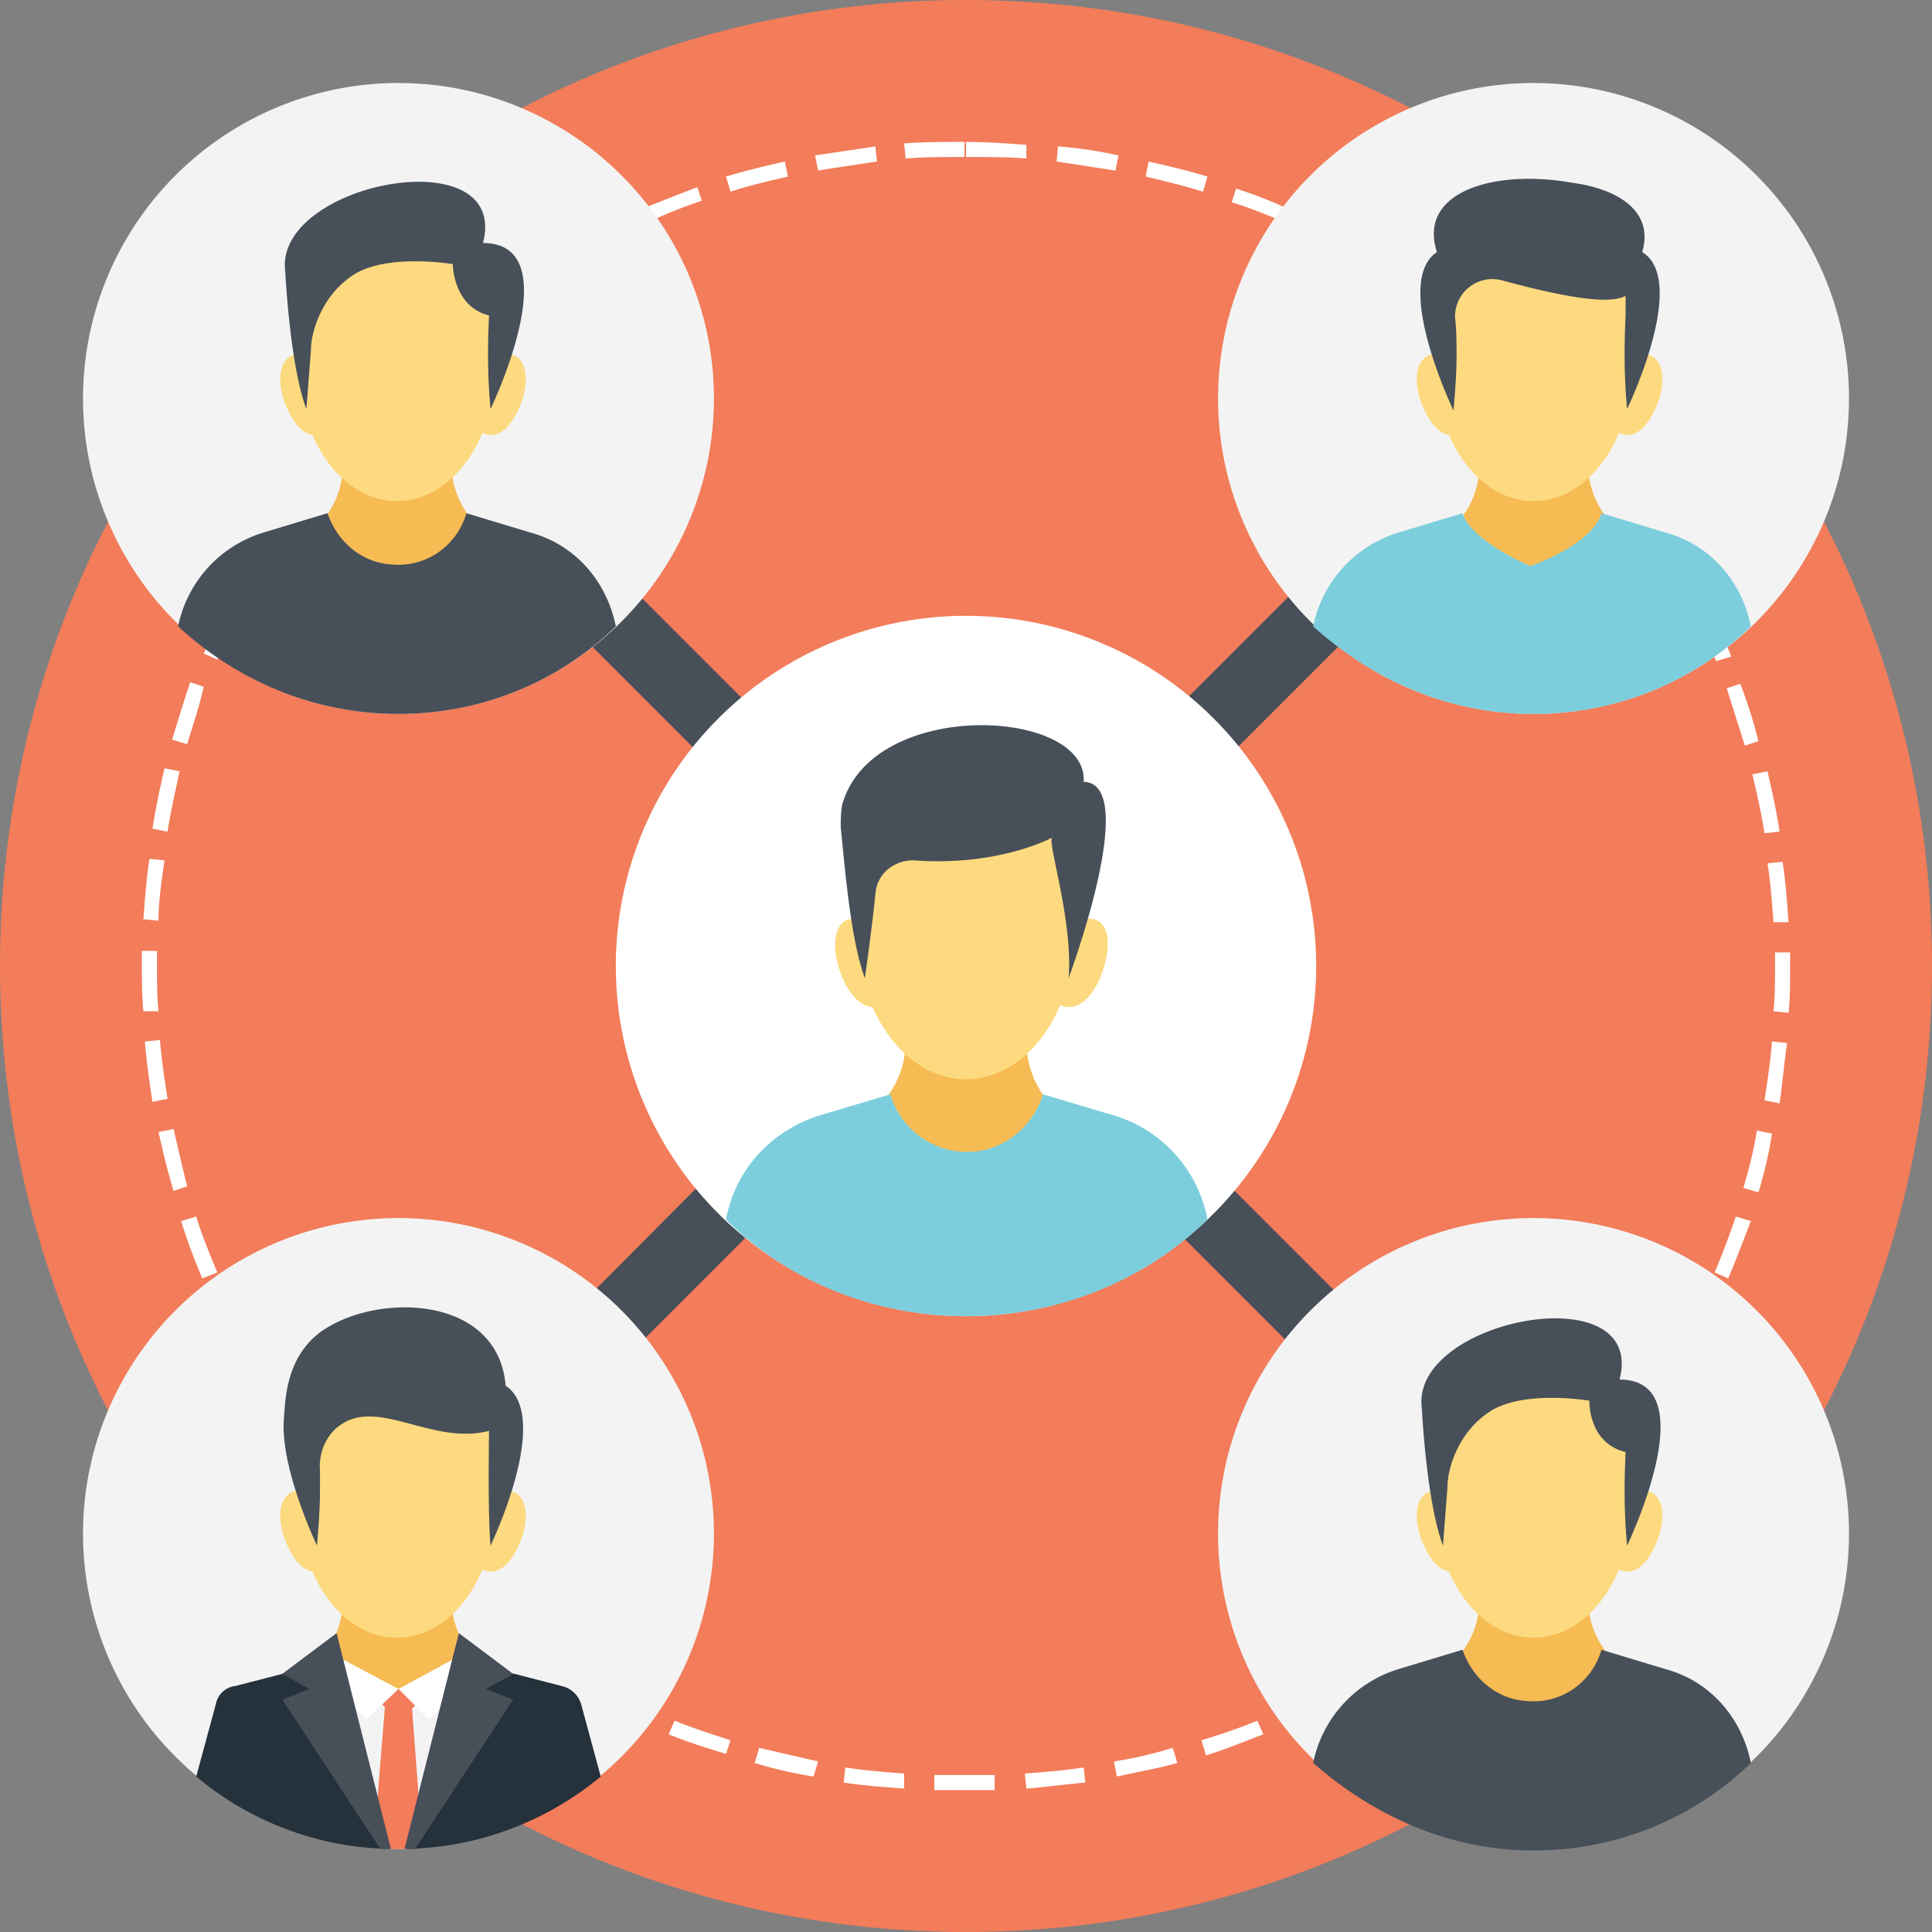 <svg width="32" height="32" fill="none" xmlns="http://www.w3.org/2000/svg"><rect width="100%" height="100%" fill="#808080" stroke="none"/><g clip-path="url(#a)"><path d="M16 32c8.837 0 16-7.163 16-16S24.837 0 16 0 0 7.163 0 16s7.163 16 16 16Z" fill="#F37C5A"/><path d="m16.8 16.075 6.525-6.525c-.3-.225-.575-.525-.825-.825l-6.525 6.525-6.7-6.7c-.25.3-.525.575-.85.775l6.725 6.725-6.475 6.5c.3.225.575.525.8.825l6.5-6.5 6.55 6.55c.25-.3.525-.575.825-.8l-6.55-6.55Z" fill="#474F59"/><path d="M16 29.65h-.525v-.25h1v.25H16Zm1-.025-.025-.25c.325-.025.65-.05.975-.1l.025.25c-.3.025-.65.075-.975.1Zm-2.025 0c-.325-.025-.675-.05-1-.1l.025-.25c.325.05.65.075.975.1v.25Zm3.525-.2-.05-.25c.325-.05.65-.125.975-.225l.075.25c-.35.1-.675.15-1 .225Zm-5.025 0a6.86 6.86 0 0 1-.975-.225l.075-.25.975.225-.075.25Zm6.5-.35-.075-.25c.325-.1.625-.2.925-.325l.1.225c-.325.125-.625.25-.95.35Zm-7.95-.025c-.325-.1-.65-.2-.95-.325l.1-.225c.3.125.625.225.925.325l-.075.225Zm9.375-.5-.1-.225c.3-.125.6-.275.9-.425l.125.225c-.325.15-.625.3-.925.425Zm-10.8 0a9.927 9.927 0 0 1-.9-.425l.125-.225c.3.15.6.3.9.425l-.125.225Zm12.15-.675-.125-.225c.275-.15.575-.35.85-.525l.15.2c-.3.2-.6.375-.875.55Zm-13.5 0c-.3-.175-.575-.35-.85-.525l.15-.2c.275.175.55.35.85.525l-.15.2Zm14.775-.825-.15-.2c.275-.2.525-.4.775-.6l.15.2c-.25.2-.5.4-.775.6Zm-16.05 0c-.275-.2-.525-.4-.8-.625l.15-.2c.25.225.525.425.775.6l-.125.225ZM25.2 26.1l-.175-.175c.25-.225.475-.45.7-.7l.175.175c-.225.225-.45.475-.7.7Zm-18.4-.025c-.25-.225-.5-.475-.725-.7l.175-.175c.225.25.475.475.7.7l-.15.175Zm19.45-1.05-.2-.175c.225-.25.425-.5.625-.775l.2.15c-.175.275-.4.525-.625.8ZM5.75 25c-.225-.25-.425-.525-.625-.775l.2-.15c.2.275.4.525.625.775l-.2.15Zm21.425-1.175-.2-.15c.2-.275.375-.55.55-.825l.225.125c-.175.3-.375.575-.575.85Zm-22.375 0a9.89 9.89 0 0 1-.55-.85l.225-.125c.175.275.35.55.55.825l-.225.15Zm23.175-1.275-.225-.125c.15-.275.3-.575.45-.875l.225.1c-.125.3-.275.6-.45.9ZM4 22.525l-.45-.9.225-.1c.125.3.275.6.45.875L4 22.525Zm24.625-1.35-.225-.1c.125-.3.25-.625.35-.925l.25.075c-.125.325-.25.65-.375.95Zm-25.275 0c-.125-.3-.25-.625-.35-.95l.25-.075c.1.325.225.625.35.925l-.25.1Zm25.775-1.425-.25-.075c.1-.325.175-.65.225-.95l.25.05a6.86 6.86 0 0 1-.225.975Zm-26.25-.025c-.1-.325-.175-.65-.25-.975l.25-.05c.075.325.15.65.225.95l-.225.075Zm26.6-1.45-.25-.05c.05-.325.1-.65.125-.975l.25.025c-.05.325-.075.675-.125 1Zm-26.95-.025c-.05-.325-.1-.675-.125-1l.25-.025c.025.325.075.65.125.975l-.25.05Zm27.1-1.475-.25-.025c.025-.25.025-.5.025-.75v-.225h.25v.25c0 .225 0 .5-.025.75Zm-27.25-.025c-.025-.25-.025-.5-.025-.75v-.25h.25V16c0 .25 0 .5.025.75h-.25Zm27-1.475c-.025-.325-.05-.675-.1-.975l.25-.025c.05.325.075.675.1 1h-.25Zm-26.75-.025-.25-.025c.025-.325.05-.675.1-1l.25.025c-.05.35-.1.675-.1 1Zm26.6-1.45c-.05-.325-.125-.65-.2-.975l.25-.05c.075.325.15.65.2 1l-.25.025Zm-26.45-.025-.25-.05c.05-.325.125-.675.2-1l.25.05c-.075.35-.15.675-.2 1ZM28.9 12.35c-.1-.325-.2-.625-.3-.95l.225-.075c.125.325.225.65.3.95l-.225.075Zm-25.8-.025-.25-.075c.1-.325.2-.65.3-.95l.225.075c-.075.325-.175.625-.275.95Zm25.325-1.375c-.125-.3-.25-.6-.4-.9l.225-.1c.15.3.3.6.425.925l-.25.075ZM3.6 10.925l-.225-.1c.125-.3.275-.625.425-.925l.225.1c-.175.325-.3.625-.425.925ZM27.775 9.6c-.15-.3-.325-.575-.5-.85l.2-.125c.175.275.35.575.525.875l-.225.1Zm-23.55-.025L4 9.475a8.1 8.1 0 0 1 .525-.875l.2.125c-.175.275-.325.575-.5.85ZM27 8.325c-.2-.275-.4-.525-.6-.8l.2-.15c.2.25.425.525.6.8l-.2.15Zm-22 0-.2-.15c.2-.275.4-.55.6-.8l.2.15c-.2.275-.4.525-.6.8Zm21.075-1.15a19.2 19.2 0 0 0-.675-.725l.175-.175c.25.225.475.475.7.725l-.2.175ZM5.925 7.15 5.75 7c.225-.25.45-.5.7-.725l.175.175c-.25.225-.475.45-.7.7ZM25.05 6.1c-.25-.225-.5-.425-.75-.65l.15-.2c.275.2.525.425.775.65l-.175.2Zm-18.075 0L6.8 5.925c.25-.225.5-.45.775-.65l.15.2c-.25.175-.525.4-.75.625ZM23.9 5.175c-.275-.2-.55-.375-.825-.55l.125-.2c.275.175.575.375.825.575l-.125.175ZM8.125 5.15l-.15-.2c.275-.2.55-.375.825-.575l.125.2c-.25.2-.55.4-.8.575Zm14.525-.8a5.784 5.784 0 0 0-.875-.45l.1-.225c.3.15.6.3.9.475l-.125.2Zm-13.275 0-.125-.225c.3-.175.6-.325.9-.475l.1.225c-.3.15-.6.325-.875.475Zm11.95-.65c-.3-.125-.6-.25-.925-.35l.075-.225c.325.1.625.225.95.375l-.1.2ZM10.7 3.7l-.1-.225c.3-.125.625-.25.95-.375l.075.225c-.3.1-.625.225-.925.375Zm9.225-.525c-.325-.1-.625-.175-.95-.25l.05-.25c.325.075.65.15.975.25l-.075.25Zm-7.825 0-.075-.25c.325-.1.65-.175.975-.25l.05.25c-.325.075-.65.15-.95.25Zm6.375-.35-.975-.15.025-.25c.325.025.675.075 1 .15l-.05.25Zm-4.925 0-.05-.25c.325-.05.675-.1 1-.15l.025.25c-.325.05-.675.1-.975.15Zm3.45-.2c-.325-.025-.65-.025-1-.025v-.25c.325 0 .675.025 1 .05v.225Zm-2 0-.025-.25c.325-.025.675-.025 1-.025v.25c-.3 0-.65 0-.975.025Z" fill="#fff"/><path d="M25.4 11.825a5.225 5.225 0 1 0 0-10.45 5.225 5.225 0 0 0 0 10.45Z" fill="#F3F3F3"/><path d="M27.85 9.875V9.2l-.5-.125a1.472 1.472 0 0 1-1.05-1.35h-1.8c0 .625-.425 1.175-1.05 1.35l-.5.125v.675h4.9Z" fill="#F6BB53"/><path d="M27.475 6.625c-.125.35-.325.625-.575.575-.25-.05-.375-.375-.3-.75.075-.375.325-.525.575-.575.3-.05.45.275.3.75Zm-3.95 0c.125.35.325.625.575.575.25-.05.375-.375.3-.75-.075-.375-.325-.525-.575-.575-.3-.05-.45.275-.3.75Z" fill="#FDDA7F"/><path d="M27 5.675c.025.125.025.25.025.4C27.025 7.3 26.3 8.3 25.4 8.3s-1.625-1-1.625-2.225S24.5 3.85 25.4 3.85c.3 0 .6.125.825.325.525.025.9.45.925.975a.659.659 0 0 1-.15.525Z" fill="#FDDA7F"/><path d="M25.4 11.825c1.4 0 2.675-.55 3.6-1.45-.15-.75-.675-1.35-1.4-1.55L26.525 8.5c-.15.525-1.175.875-1.175.875s-.975-.4-1.125-.875l-1.075.325a2.052 2.052 0 0 0-1.4 1.55c1 .9 2.25 1.45 3.65 1.45Z" fill="#7DCEDC"/><path d="M26.95 6.775c-.05-.525-.05-1.025-.025-1.55V4.9c-.275.15-1 .025-2.025-.25a.618.618 0 0 0-.8.6c.025.225.025.425.025.65 0 .3-.025.6-.05.9 0 0-1.025-2.125-.275-2.625-.325-1 .95-1.375 2.225-1.15.775.1 1.375.475 1.175 1.15.775.475-.25 2.6-.25 2.6Z" fill="#474F59"/><path d="M25.4 30.625a5.225 5.225 0 1 0 0-10.45 5.225 5.225 0 0 0 0 10.45Z" fill="#F3F3F3"/><path d="M27.85 28.7V28l-.5-.125a1.472 1.472 0 0 1-1.05-1.35h-1.8c0 .625-.425 1.175-1.05 1.35l-.5.125v.675h4.9v.025Z" fill="#F6BB53"/><path d="M27.475 25.45c-.125.35-.325.625-.575.575-.25-.05-.375-.375-.3-.75.075-.375.325-.525.575-.575.3-.05.45.275.3.75Zm-3.95 0c.125.35.325.625.575.575.25-.05.375-.375.3-.75-.075-.375-.325-.525-.575-.575-.3-.05-.45.275-.3.75Z" fill="#FDDA7F"/><path d="M27 24.5c.025.125.025.25.025.4 0 1.225-.725 2.225-1.625 2.225s-1.625-1-1.625-2.225.725-2.225 1.625-2.225c.3 0 .6.125.825.325.525.025.9.45.925.975a.686.686 0 0 1-.15.525Z" fill="#FDDA7F"/><path d="M26.95 25.6c-.05-.525-.05-1.025-.025-1.55-.625-.15-.6-.85-.6-.85s-1.025-.175-1.6.15c-.55.325-.75.95-.75 1.275l-.075.975c-.275-.725-.35-2.275-.35-2.275-.2-1.475 3.725-2.225 3.275-.475 1.45 0 .125 2.75.125 2.75Zm-1.55 5.05c1.4 0 2.675-.55 3.6-1.45-.15-.75-.675-1.35-1.4-1.55l-1.075-.325c-.15.525-.65.9-1.225.85-.525-.025-.925-.4-1.075-.85l-1.075.325a2.052 2.052 0 0 0-1.4 1.55c1 .875 2.25 1.45 3.65 1.45Z" fill="#474F59"/><path d="M16 21.8a5.8 5.8 0 1 0 0-11.6 5.8 5.8 0 0 0 0 11.6Z" fill="#fff"/><path d="M18.7 19.65v-.75l-.55-.15a1.553 1.553 0 0 1-1.15-1.5h-2c0 .7-.475 1.3-1.15 1.5l-.55.15v.75h5.4Z" fill="#F6BB53"/><path d="M18.275 16.05c-.125.4-.375.675-.625.625-.275-.05-.4-.425-.325-.825.075-.4.375-.6.625-.625.35-.075.5.275.325.825Zm-4.375 0c.125.4.375.675.625.625.275-.05.4-.425.325-.825-.075-.4-.375-.6-.625-.625-.325-.075-.5.275-.325.825Z" fill="#FDDA7F"/><path d="M17.775 15c.025.15.025.275.025.425 0 1.35-.8 2.45-1.8 2.45s-1.8-1.1-1.8-2.45.8-2.45 1.8-2.45c.35 0 .65.125.925.35.575.025 1 .5 1.025 1.075a.854.854 0 0 1-.175.6Z" fill="#FDDA7F"/><path d="M17.7 16.2c.075-.95-.35-2.225-.275-2.325-.1.05-.95.475-2.3.375-.325 0-.6.225-.625.55-.05.525-.175 1.4-.175 1.4-.25-.65-.35-2.05-.4-2.5 0-.125 0-.25.025-.375.5-1.775 4.075-1.6 4-.375.95.025-.25 3.25-.25 3.25Z" fill="#474F59"/><path d="M16 21.8c1.55 0 2.975-.6 4-1.6a2.229 2.229 0 0 0-1.55-1.725l-1.175-.35c-.175.575-.725 1-1.35.95a1.315 1.315 0 0 1-1.175-.95l-1.175.35c-.8.25-1.4.9-1.55 1.725 1 1 2.425 1.6 3.975 1.6Z" fill="#7DCEDC"/><path d="M6.6 11.825a5.225 5.225 0 1 0 0-10.45 5.225 5.225 0 0 0 0 10.45Z" fill="#F3F3F3"/><path d="M9.025 9.875V9.2l-.5-.125a1.472 1.472 0 0 1-1.05-1.35h-1.8c0 .625-.425 1.175-1.05 1.35l-.5.125v.675h4.9Z" fill="#F6BB53"/><path d="M8.65 6.625c-.125.35-.325.625-.575.575-.25-.05-.375-.375-.3-.75.075-.375.325-.525.575-.575.3-.05.45.275.3.75Zm-3.95 0c.125.35.325.625.575.575.25-.05.375-.375.3-.75C5.5 6.075 5.25 5.925 5 5.875c-.3-.05-.45.275-.3.75Z" fill="#FDDA7F"/><path d="M8.175 5.675c.025.125.025.25.025.4C8.2 7.3 7.475 8.3 6.575 8.3S4.95 7.3 4.95 6.075 5.675 3.85 6.575 3.85c.3 0 .6.125.825.325.525.025.9.45.925.975a.659.659 0 0 1-.15.525Z" fill="#FDDA7F"/><path d="M8.125 6.775c-.05-.525-.05-1.025-.025-1.55-.6-.15-.6-.85-.6-.85s-1.025-.175-1.6.15c-.55.325-.75.95-.75 1.275l-.075.975C4.8 6.05 4.725 4.5 4.725 4.5 4.525 3.025 8.45 2.275 8 4.025c1.45 0 .125 2.75.125 2.75ZM6.6 11.825c1.4 0 2.675-.55 3.6-1.45-.15-.75-.675-1.35-1.4-1.55L7.725 8.5c-.15.525-.65.9-1.225.85-.525-.025-.925-.4-1.075-.85l-1.075.325a2.052 2.052 0 0 0-1.4 1.55c.975.9 2.25 1.45 3.65 1.45Z" fill="#474F59"/><path d="M6.6 30.625a5.225 5.225 0 1 0 0-10.45 5.225 5.225 0 0 0 0 10.45Z" fill="#F3F3F3"/><path d="M9.025 28.7V28l-.5-.125a1.472 1.472 0 0 1-1.05-1.35h-1.8c0 .625-.425 1.175-1.05 1.35l-.5.125v.675h4.9v.025Z" fill="#F6BB53"/><path d="M8.65 25.45c-.125.35-.325.625-.575.575-.25-.05-.375-.375-.3-.75.075-.375.325-.525.575-.575.3-.05.45.275.3.75Zm-3.95 0c.125.35.325.625.575.575.25-.05.375-.375.3-.75C5.5 24.9 5.225 24.75 5 24.7c-.3-.05-.45.275-.3.75Z" fill="#FDDA7F"/><path d="M8.175 24.5c.025.125.025.25.025.4 0 1.225-.725 2.225-1.625 2.225s-1.625-1-1.625-2.225.725-2.225 1.625-2.225c.3 0 .6.125.825.325.525.025.9.45.925.975a.686.686 0 0 1-.15.525Z" fill="#FDDA7F"/><path d="M8.125 25.6c-.05-.525-.025-1.9-.025-1.9-.975.25-1.875-.6-2.525-.05-.2.175-.3.45-.275.725v.325c0 .3-.025.6-.05.9 0 0-.6-1.25-.55-2.075.025-.25 0-1.025.625-1.475.925-.65 2.925-.6 3.05.9.775.525-.25 2.65-.25 2.65Z" fill="#474F59"/><path d="m7.025 30.2 1.1-2.225c-.975.025-1.9 0-2.75-.075l.9 2.275h.75v.025Z" fill="#F3F3F3"/><path d="M7.05 27.975c-.3 0-.6 0-.9-.025L6.1 28l.275.275-.15 1.85.2.5h.4l.15-.325-.15-2 .275-.275-.05-.05Z" fill="#F37C5A"/><path d="m7.75 27.35-1.15.625.5.5.95-.825-.3-.3Z" fill="#fff"/><path d="m9.95 29.425-.325-1.2a.438.438 0 0 0-.325-.3l-.775-.2-.75-.125-1.025 3.025a5.203 5.203 0 0 0 3.2-1.2Z" fill="#25313B"/><path d="m7.6 27.05-.9 3.575h.175L8.5 28.15l-.45-.175.45-.25-.9-.675Z" fill="#474F59"/><path d="m5.425 27.35 1.175.625-.525.5-.95-.825.3-.3Z" fill="#fff"/><path d="m3.575 28.225-.325 1.2a5.147 5.147 0 0 0 3.2 1.2L5.425 27.6l-.75.125-.775.2a.373.373 0 0 0-.325.3Z" fill="#25313B"/><path d="m5.575 27.05-.9.675.45.25-.45.175L6.3 30.625h.175l-.9-3.575Z" fill="#474F59"/></g><defs><clipPath id="a"><path fill="#fff" d="M0 0h32v32H0z"/></clipPath></defs></svg>